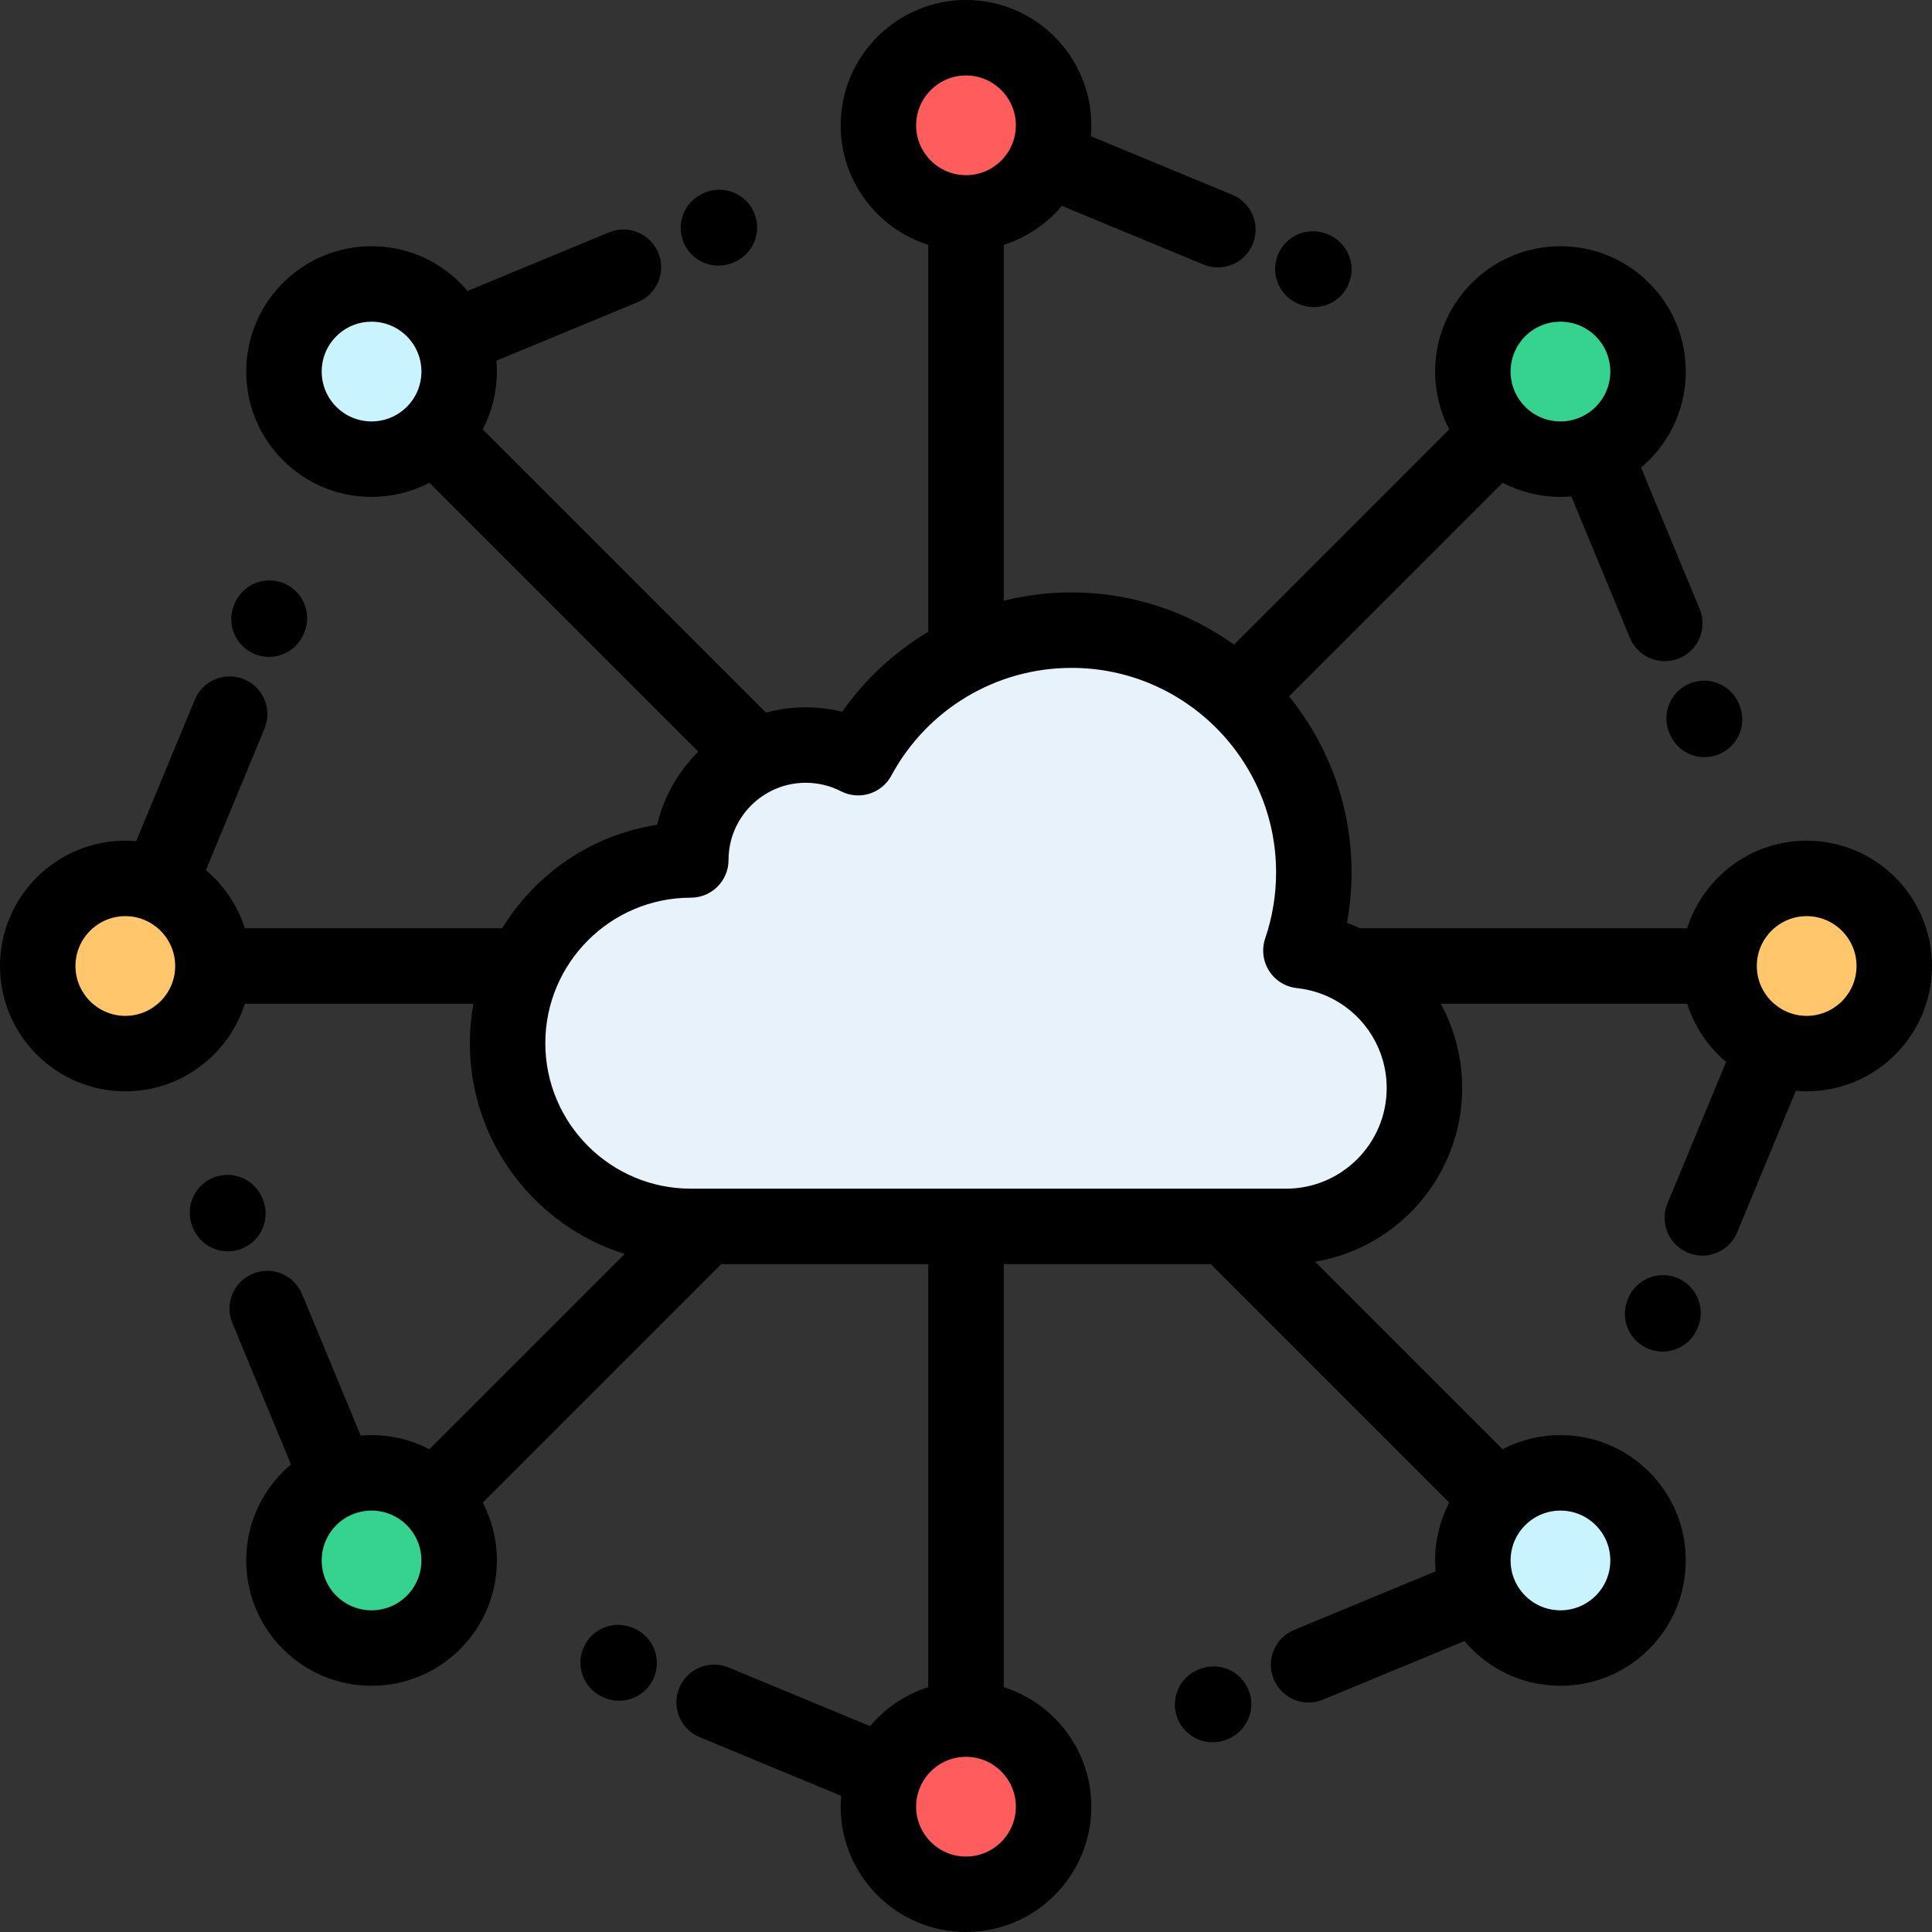 <?xml version="1.0" encoding="iso-8859-1"?>
<!-- Generator: Adobe Illustrator 19.0.0, SVG Export Plug-In . SVG Version: 6.00 Build 0)  -->
<svg version="1.1" id="Capa_1" xmlns="http://www.w3.org/2000/svg" xmlns:xlink="http://www.w3.org/1999/xlink" x="0px" y="0px"
	 viewBox="0 0 512 512" style="enable-background:new 0 0 512 512;" xml:space="preserve">
<rect x="0" y="0" width="512" height="512" fill="#333333" stroke="none"/>
<g>
	<path style="fill:#E7F2FA;" d="M340.835,325.01c20.243,0,36.653-16.41,36.653-36.654c0-18.916-14.333-34.484-32.73-36.443
		c2.215-6.5,3.418-13.469,3.418-20.719c0-35.457-28.743-64.199-64.2-64.199c-24.457,0-45.719,13.678-56.557,33.799
		c-4.166-2.139-8.891-3.348-13.896-3.348c-16.817,0-30.451,13.633-30.451,30.451c-26.816,0-48.556,21.74-48.556,48.557
		s21.739,48.557,48.556,48.557h157.763V325.01z"/>
	<path style="fill:#C9F3FF;" d="M114.88,114.881c6.84-6.84,8.519-16.887,5.037-25.301c-1.133-2.736-2.812-5.303-5.037-7.527
		c-9.065-9.066-23.763-9.066-32.828,0c-9.065,9.064-9.065,23.762,0,32.828C91.118,123.945,105.815,123.945,114.88,114.881z"/>
	<path style="fill:#FFC66C;" d="M56.426,256.002c0-9.674-5.917-17.965-14.327-21.453c-2.737-1.135-5.738-1.76-8.886-1.76
		c-12.82,0-23.213,10.393-23.213,23.213c0,12.82,10.393,23.213,23.213,23.213S56.426,268.822,56.426,256.002z"/>
	<path style="fill:#36D28F;" d="M114.88,397.121c-6.84-6.838-16.886-8.517-25.3-5.037c-2.737,1.133-5.303,2.813-7.528,5.037
		c-9.065,9.066-9.065,23.764,0,32.828c9.065,9.066,23.763,9.066,32.828,0C123.946,420.885,123.946,406.188,114.88,397.121z"/>
	<path style="fill:#FF5D5D;" d="M256.001,455.576c-9.674,0-17.964,5.916-21.452,14.328c-1.135,2.736-1.762,5.738-1.762,8.885
		c0,12.82,10.394,23.213,23.214,23.213c12.819,0,23.213-10.393,23.213-23.213C279.214,465.969,268.821,455.576,256.001,455.576z"/>
	<path style="fill:#C9F3FF;" d="M392.083,422.422c1.134,2.738,2.813,5.303,5.038,7.527c9.065,9.066,23.763,9.066,32.828,0
		c9.065-9.065,9.065-23.762,0-32.828c-9.065-9.064-23.763-9.064-32.828,0C390.283,403.961,388.603,414.008,392.083,422.422z"/>
	<path style="fill:#FFC66C;" d="M455.576,256.002c0,9.672,5.916,17.963,14.328,21.451c2.736,1.135,5.737,1.762,8.885,1.762
		c12.82,0,23.213-10.393,23.213-23.213s-10.393-23.213-23.213-23.213C465.968,232.789,455.576,243.182,455.576,256.002z"/>
	<path style="fill:#36D28F;" d="M422.421,119.918c2.737-1.133,5.303-2.813,7.528-5.037c9.065-9.066,9.065-23.764,0-32.828
		c-9.065-9.066-23.763-9.066-32.828,0c-9.065,9.064-9.065,23.762,0,32.828C403.961,121.721,414.007,123.398,422.421,119.918z"/>
	<path style="fill:#FF5D5D;" d="M256.001,56.426c9.672,0,17.963-5.916,21.451-14.326c1.135-2.738,1.762-5.738,1.762-8.887
		c0-12.82-10.394-23.213-23.213-23.213c-12.82,0-23.214,10.393-23.214,23.213C232.788,46.033,243.181,56.426,256.001,56.426z"/>
</g>
<path d="M478.789,222.789c-14.83,0-27.418,9.771-31.672,23.213h-86.652c-1.139-0.525-2.303-1.01-3.491-1.445
	c0.8-4.389,1.202-8.855,1.202-13.363c0-17.667-6.217-33.904-16.564-46.66l56.594-56.593c4.678,2.44,9.904,3.739,15.331,3.739
	c0.968,0,1.927-0.049,2.879-0.13l15.53,37.492c1.596,3.851,5.319,6.176,9.243,6.176c1.275,0,2.571-0.246,3.823-0.764
	c5.103-2.114,7.525-7.964,5.412-13.066l-15.53-37.493c0.731-0.615,1.444-1.26,2.128-1.943c6.273-6.273,9.728-14.614,9.728-23.485
	s-3.455-17.212-9.728-23.483c-6.273-6.274-14.613-9.729-23.485-9.729s-17.212,3.455-23.484,9.729
	c-6.273,6.272-9.728,14.613-9.728,23.484c0,5.427,1.299,10.653,3.739,15.332l-57.027,57.026c-12.151-8.693-27.013-13.83-43.06-13.83
	c-6.145,0-12.172,0.758-17.974,2.203V64.885c6.077-1.924,11.4-5.552,15.413-10.32l37.508,15.536
	c1.252,0.519,2.548,0.764,3.823,0.764c3.924,0,7.647-2.325,9.243-6.176c2.113-5.103-0.31-10.952-5.412-13.066l-37.495-15.53
	c0.082-0.949,0.133-1.908,0.133-2.879C289.214,14.899,274.315,0,256.001,0s-33.214,14.899-33.214,33.213
	c0,14.83,9.771,27.418,23.214,31.672v102.553c-8.914,5.31-16.717,12.487-22.806,21.182c-3.159-0.775-6.413-1.174-9.674-1.174
	c-3.646,0-7.178,0.488-10.54,1.396l-75.042-75.044c2.44-4.679,3.739-9.904,3.739-15.332c0-0.967-0.049-1.927-0.13-2.879
	l37.492-15.529c5.103-2.114,7.525-7.964,5.412-13.066c-2.114-5.102-7.963-7.524-13.066-5.412l-37.493,15.529
	c-0.615-0.73-1.259-1.442-1.942-2.126c-6.273-6.274-14.613-9.729-23.485-9.729s-17.212,3.455-23.484,9.729
	c-6.273,6.272-9.729,14.613-9.729,23.484s3.454,17.212,9.729,23.486c6.272,6.272,14.613,9.728,23.484,9.728
	c5.427,0,10.652-1.299,15.331-3.739l71.256,71.257c-5.277,5.235-9.13,11.906-10.898,19.377
	c-17.377,2.666-32.255,13.004-41.074,27.43H64.885c-1.923-6.078-5.552-11.403-10.321-15.416L70.1,193.079
	c2.113-5.103-0.309-10.952-5.412-13.066c-5.103-2.107-10.952,0.311-13.066,5.412L36.09,222.922
	c-0.949-0.082-1.907-0.133-2.877-0.133C14.899,222.789,0,237.688,0,256.002c0,18.313,14.899,33.213,33.213,33.213
	c14.829,0,27.417-9.771,31.671-23.211h60.57c-0.613,3.393-0.939,6.883-0.939,10.449c0,26.182,17.272,48.402,41.021,55.871
	l-51.738,51.737c-4.678-2.441-9.903-3.739-15.331-3.739c-0.967,0-1.927,0.049-2.879,0.13l-15.53-37.492
	c-2.114-5.102-7.962-7.521-13.066-5.412c-5.103,2.114-7.525,7.964-5.412,13.066l15.53,37.493c-0.731,0.615-1.444,1.26-2.128,1.943
	c-6.273,6.273-9.728,14.614-9.728,23.485s3.455,17.212,9.728,23.483c6.273,6.274,14.613,9.73,23.485,9.73s17.212-3.455,23.484-9.729
	c6.273-6.272,9.729-14.613,9.729-23.484c0-5.427-1.299-10.653-3.739-15.332l63.196-63.194h54.865v112.107
	c-6.078,1.924-11.402,5.553-15.416,10.322l-37.506-15.537c-5.102-2.113-10.952,0.309-13.065,5.411
	c-2.114,5.103,0.309,10.952,5.411,13.065l37.495,15.531c-0.082,0.95-0.133,1.908-0.133,2.879c0,18.314,14.899,33.213,33.214,33.213
	c18.314,0,33.213-14.899,33.213-33.213c0-14.83-9.771-27.418-23.213-31.672V335.01h54.864l63.196,63.194
	c-2.44,4.679-3.739,9.904-3.739,15.332c0,0.967,0.049,1.927,0.13,2.879l-37.492,15.529c-5.103,2.114-7.525,7.964-5.412,13.066
	c1.596,3.851,5.319,6.176,9.243,6.176c1.275,0,2.571-0.246,3.823-0.764l37.492-15.529c0.616,0.731,1.26,1.442,1.943,2.126
	c6.273,6.274,14.613,9.73,23.485,9.73s17.212-3.455,23.484-9.729c6.273-6.272,9.728-14.613,9.728-23.484s-3.454-17.212-9.728-23.486
	c-6.273-6.272-14.613-9.728-23.484-9.728c-5.427,0-10.652,1.299-15.331,3.739l-49.695-49.694
	c22.084-3.672,38.978-22.9,38.978-46.012c0-8.077-2.045-15.7-5.667-22.353h65.296c1.924,6.078,5.553,11.401,10.321,15.414
	l-15.536,37.507c-2.113,5.102,0.31,10.952,5.412,13.066c1.252,0.518,2.548,0.764,3.823,0.764c3.924,0,7.647-2.325,9.243-6.176
	l15.531-37.495c0.949,0.082,1.907,0.133,2.877,0.133c18.314,0,33.213-14.899,33.213-33.213
	C512.002,237.689,497.102,222.789,478.789,222.789z M256.001,20c7.285,0,13.213,5.928,13.213,13.213s-5.928,13.213-13.213,13.213
	c-7.286,0-13.214-5.928-13.214-13.213C242.788,25.928,248.715,20,256.001,20z M89.124,107.811c-2.496-2.497-3.87-5.815-3.87-9.345
	c0-3.528,1.374-6.847,3.87-9.343c2.496-2.495,5.813-3.87,9.343-3.87c3.529,0,6.847,1.375,9.344,3.871
	c1.243,1.243,2.207,2.69,2.862,4.267c0.002,0.006,0.004,0.011,0.006,0.017c0.002,0.005,0.005,0.009,0.007,0.014
	c0.652,1.579,0.994,3.285,0.994,5.045c0,3.527-1.373,6.844-3.865,9.339c-0.001,0.002-0.003,0.003-0.005,0.005
	s-0.003,0.003-0.005,0.005c-2.495,2.492-5.811,3.864-9.338,3.864C94.937,111.679,91.619,110.305,89.124,107.811z M33.213,269.215
	c-7.285,0-13.213-5.928-13.213-13.213s5.928-13.213,13.213-13.213s13.213,5.928,13.213,13.213
	C46.426,263.287,40.499,269.215,33.213,269.215z M256.001,492.002c-7.286,0-13.214-5.928-13.214-13.213s5.928-13.213,13.214-13.213
	c7.285,0,13.213,5.928,13.213,13.213C269.214,486.074,263.287,492.002,256.001,492.002z M404.193,89.123
	c2.496-2.495,5.814-3.87,9.343-3.87s6.847,1.375,9.344,3.871c2.495,2.495,3.869,5.813,3.869,9.342s-1.374,6.848-3.869,9.344
	c-1.245,1.244-2.694,2.21-4.272,2.864c-0.004,0.002-0.009,0.003-0.013,0.005s-0.008,0.004-0.012,0.006
	c-1.579,0.651-3.287,0.994-5.047,0.994c-3.527,0-6.844-1.372-9.338-3.864c-0.002-0.001-0.003-0.003-0.005-0.005
	s-0.003-0.003-0.005-0.005c-2.493-2.496-3.865-5.813-3.865-9.339C400.323,94.938,401.697,91.619,404.193,89.123z M107.809,422.879
	c-2.496,2.495-5.813,3.87-9.343,3.87c-3.529,0-6.847-1.375-9.344-3.871c-2.495-2.495-3.869-5.813-3.869-9.342
	c0-3.529,1.374-6.848,3.869-9.344c1.245-1.244,2.694-2.21,4.273-2.864c0.005-0.002,0.009-0.003,0.013-0.005s0.008-0.004,0.012-0.006
	c1.579-0.651,3.287-0.994,5.047-0.994c3.527,0,6.844,1.372,9.338,3.864c0.002,0.001,0.003,0.003,0.005,0.005
	s0.003,0.003,0.005,0.005c2.493,2.496,3.865,5.813,3.865,9.339C111.679,417.065,110.305,420.383,107.809,422.879z M422.879,404.191
	c2.496,2.497,3.87,5.815,3.87,9.345c0,3.528-1.374,6.847-3.87,9.343c-2.496,2.495-5.814,3.87-9.343,3.87s-6.847-1.375-9.344-3.871
	c-1.245-1.245-2.211-2.695-2.866-4.274c-0.001-0.003-0.002-0.006-0.003-0.009c-0.001-0.003-0.003-0.006-0.004-0.009
	c-0.653-1.58-0.996-3.289-0.996-5.05c0-3.527,1.372-6.844,3.864-9.339c0.002-0.002,0.004-0.003,0.006-0.005s0.003-0.003,0.004-0.005
	c2.496-2.492,5.813-3.864,9.339-3.864C417.065,400.323,420.383,401.697,422.879,404.191z M340.835,315.01H183.071
	c-21.26,0-38.556-17.297-38.556-38.557s17.296-38.557,38.556-38.557c5.523,0,10-4.477,10-10c0-11.276,9.175-20.451,20.451-20.451
	c3.29,0,6.429,0.755,9.329,2.244c4.846,2.488,10.789,0.64,13.371-4.154c9.482-17.605,27.78-28.541,47.753-28.541
	c29.886,0,54.2,24.313,54.2,54.199c0,5.992-0.971,11.878-2.884,17.493c-0.98,2.877-0.599,6.044,1.037,8.606
	c1.635,2.563,4.348,4.241,7.37,4.563c3.345,0.357,6.484,1.319,9.32,2.771c0.207,0.122,0.42,0.235,0.637,0.342
	c8.308,4.542,13.832,13.35,13.832,23.388C367.488,303.053,355.531,315.01,340.835,315.01z M478.789,269.215
	c-7.285,0-13.213-5.928-13.213-13.213s5.928-13.213,13.213-13.213s13.213,5.928,13.213,13.213
	C492.001,263.287,486.074,269.215,478.789,269.215z"/>
<path d="M344.102,80.53l0.26,0.107c1.25,0.517,2.544,0.762,3.817,0.762c3.926,0,7.651-2.328,9.245-6.182
	c2.11-5.103-0.316-10.952-5.42-13.062l-0.26-0.107c-5.104-2.109-10.952,0.316-13.063,5.42
	C336.572,72.571,338.999,78.42,344.102,80.53z"/>
<path d="M190.392,70.394c1.273,0,2.567-0.245,3.817-0.762l0.26-0.107c5.104-2.11,7.53-7.959,5.42-13.062
	c-2.11-5.105-7.958-7.529-13.063-5.42l-0.26,0.108c-5.104,2.11-7.53,7.959-5.42,13.062
	C182.741,68.066,186.465,70.394,190.392,70.394z"/>
<path d="M67.467,173.319c1.25,0.517,2.544,0.762,3.817,0.762c3.926,0,7.651-2.328,9.245-6.182l0.107-0.26
	c2.11-5.104-0.316-10.952-5.42-13.063c-5.104-2.109-10.952,0.316-13.063,5.42l-0.107,0.26
	C59.937,165.36,62.364,171.209,67.467,173.319z"/>
<path d="M69.631,317.792l-0.107-0.26c-2.11-5.104-7.957-7.529-13.063-5.42c-5.104,2.11-7.53,7.959-5.42,13.063l0.107,0.26
	c1.594,3.854,5.318,6.182,9.245,6.182c1.273,0,2.567-0.245,3.817-0.762C69.315,328.744,71.742,322.896,69.631,317.792z"/>
<path d="M167.9,431.472l-0.26-0.107c-5.104-2.109-10.952,0.316-13.063,5.42c-2.11,5.103,0.316,10.952,5.42,13.063l0.26,0.107
	c1.25,0.517,2.544,0.762,3.817,0.762c3.926,0,7.651-2.328,9.245-6.182C175.43,439.431,173.003,433.582,167.9,431.472z"/>
<path d="M317.793,442.37l-0.26,0.107c-5.104,2.11-7.53,7.959-5.42,13.063c1.594,3.854,5.318,6.182,9.245,6.182
	c1.273,0,2.567-0.245,3.817-0.762l0.26-0.107c5.104-2.11,7.53-7.959,5.42-13.063C328.745,442.686,322.897,440.262,317.793,442.37z"
	/>
<path d="M444.535,338.683c-5.103-2.11-10.952,0.315-13.063,5.42l-0.107,0.26c-2.11,5.104,0.316,10.952,5.42,13.063
	c1.25,0.517,2.544,0.762,3.817,0.762c3.926,0,7.651-2.328,9.245-6.182l0.107-0.26C452.065,346.642,449.638,340.793,444.535,338.683z
	"/>
<path d="M442.371,194.21l0.107,0.26c1.594,3.854,5.318,6.182,9.245,6.182c1.273,0,2.567-0.245,3.817-0.762
	c5.104-2.11,7.53-7.959,5.42-13.063l-0.107-0.26c-2.11-5.104-7.957-7.528-13.063-5.42
	C442.687,183.258,440.26,189.107,442.371,194.21z"/>
<g>
</g>
<g>
</g>
<g>
</g>
<g>
</g>
<g>
</g>
<g>
</g>
<g>
</g>
<g>
</g>
<g>
</g>
<g>
</g>
<g>
</g>
<g>
</g>
<g>
</g>
<g>
</g>
<g>
</g>
</svg>
